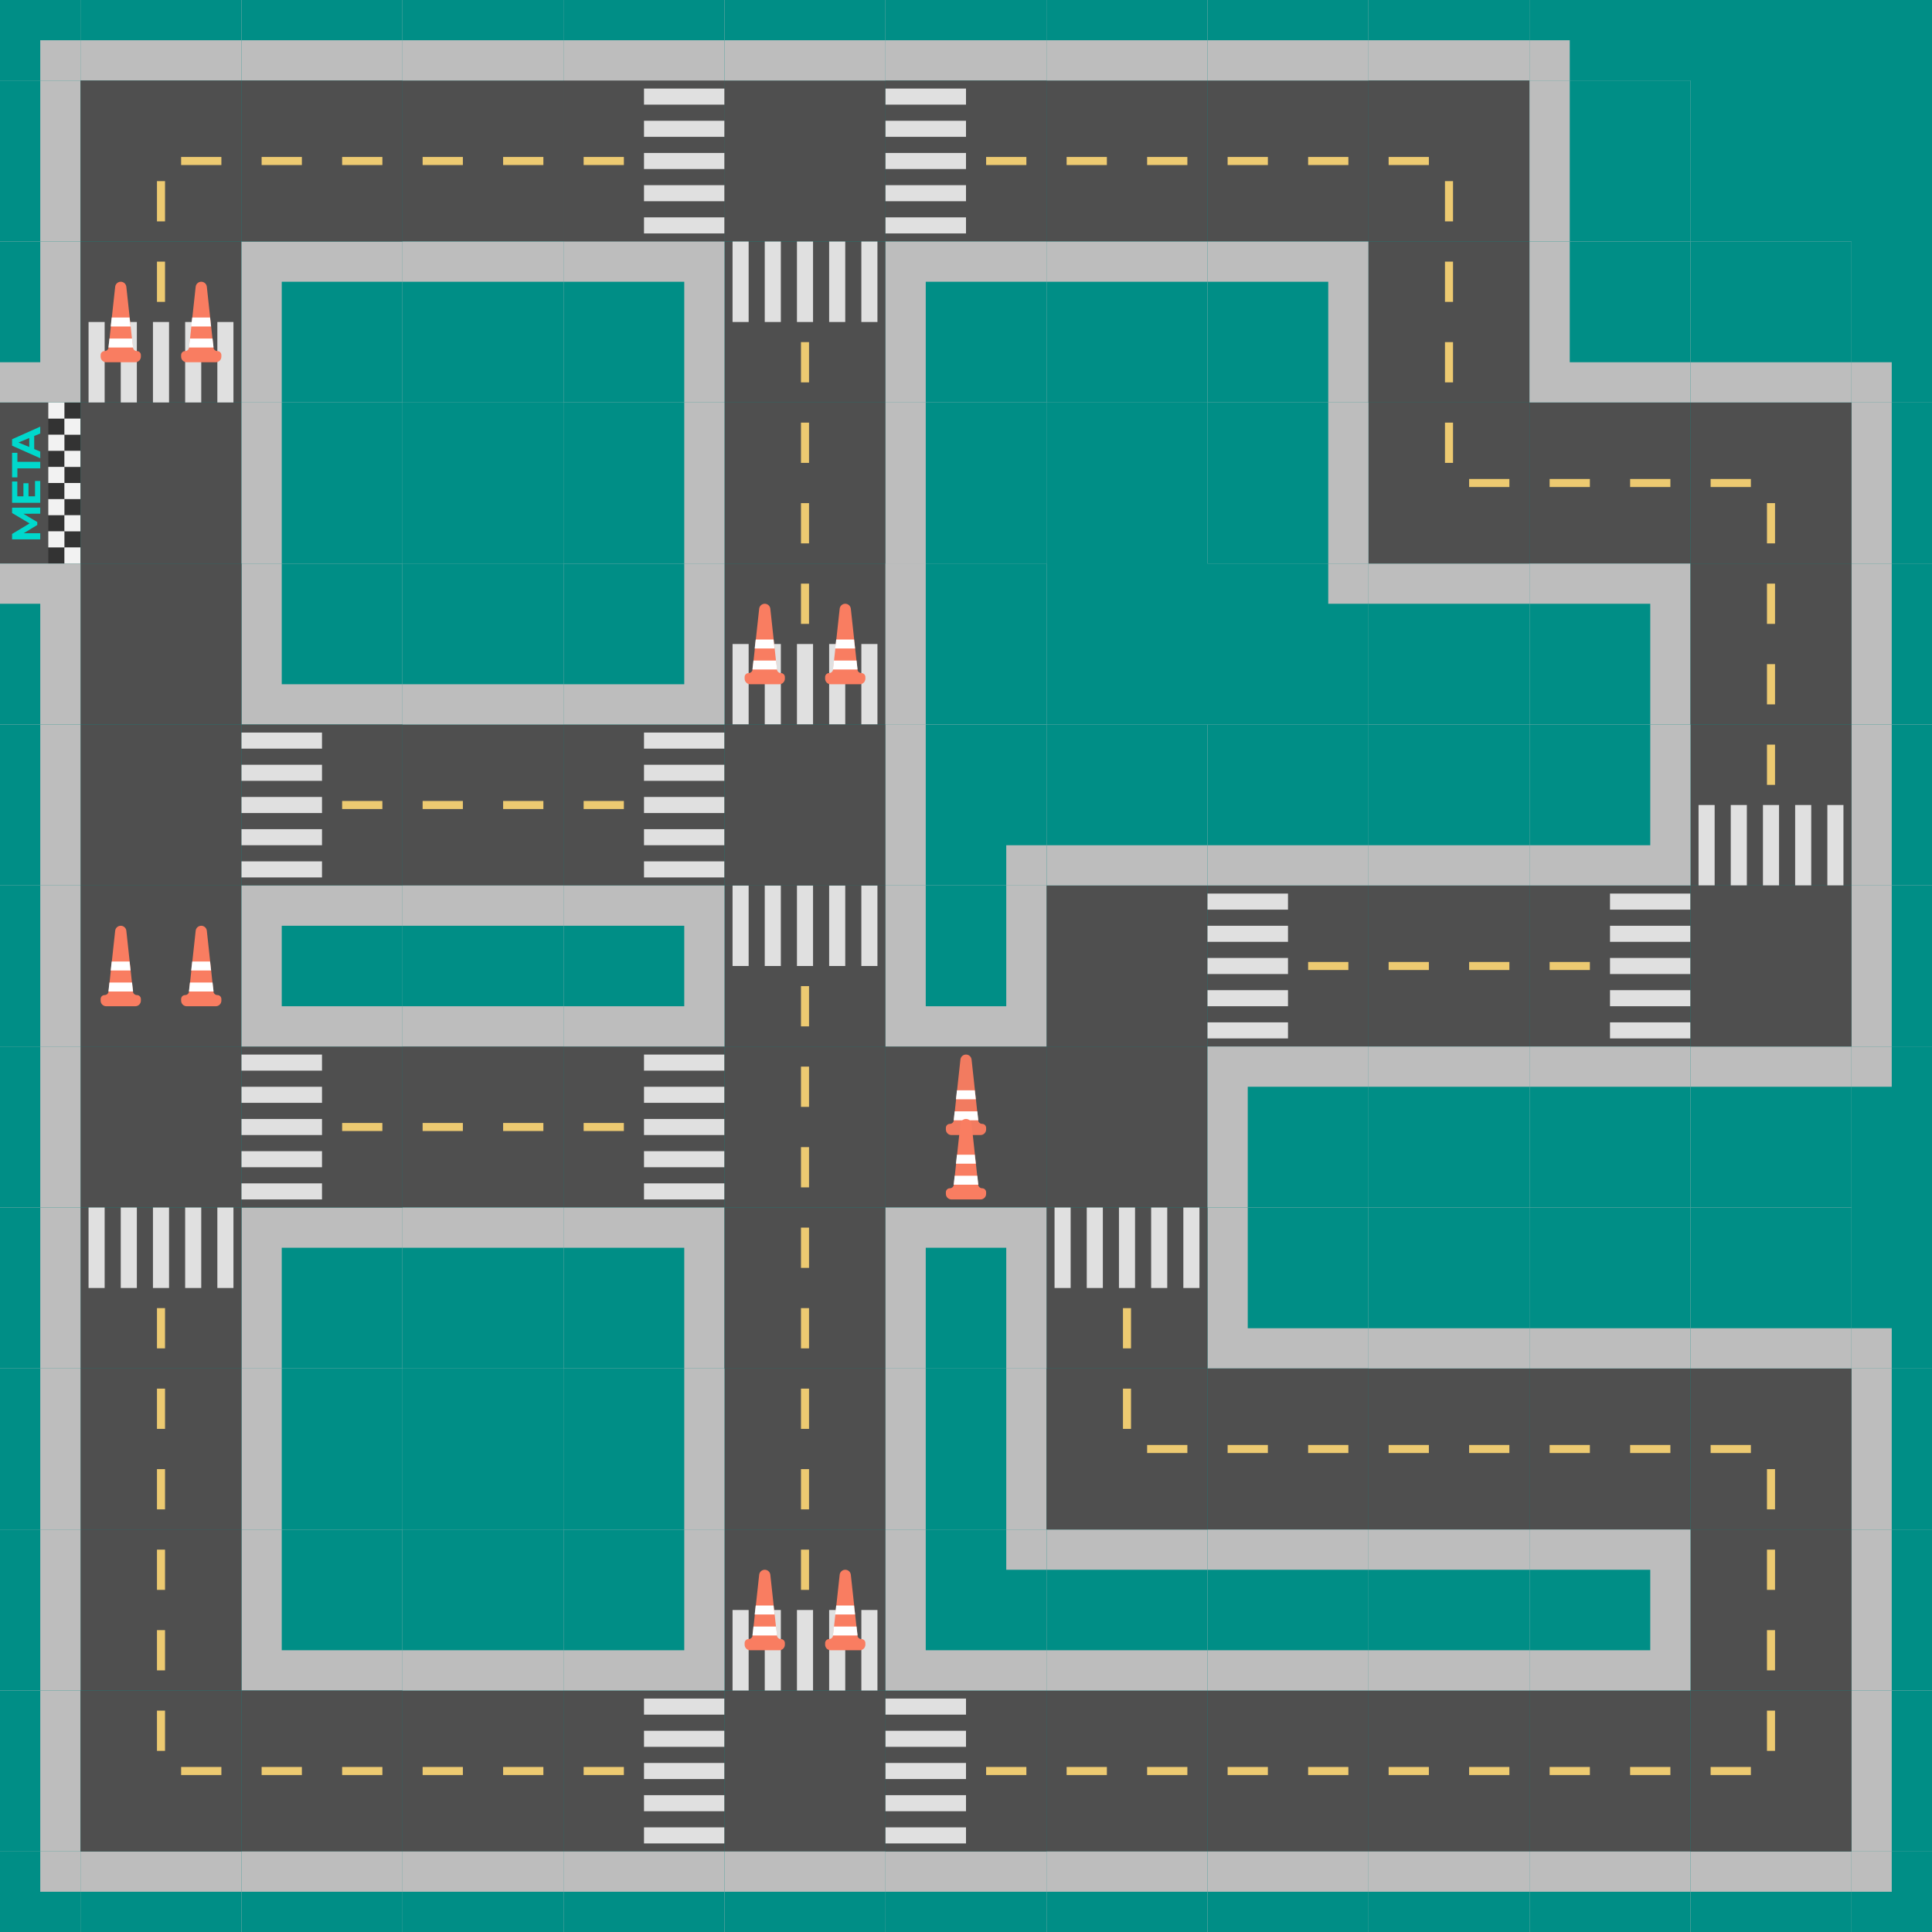 <svg width="480" height="480" viewBox="0 0 480 480" fill="none" xmlns="http://www.w3.org/2000/svg">
<rect x="0" y="0" width="480" height="480" fill="#808080" stroke="none"/>
<g clip-path="url(#clip0_1_173)">
<rect width="480" height="480" fill="#008E86"/>
<g clip-path="url(#clip1_1_173)">
<rect width="40" height="40" transform="translate(-20 500) rotate(-90)" fill="#008E86"/>
<rect x="10" y="470" width="10" height="10" transform="rotate(-90 10 470)" fill="#BDBDBD"/>
</g>
<g clip-path="url(#clip2_1_173)">
<rect width="40" height="40" transform="translate(300 180) rotate(-90)" fill="#008E86"/>
<rect x="330" y="150" width="10" height="10" transform="rotate(-90 330 150)" fill="#BDBDBD"/>
</g>
<g clip-path="url(#clip3_1_173)">
<rect width="40" height="40" transform="translate(420 -20) rotate(90)" fill="#008E86"/>
<rect x="390" y="10" width="10" height="10" transform="rotate(90 390 10)" fill="#BDBDBD"/>
</g>
<g clip-path="url(#clip4_1_173)">
<rect width="40" height="40" transform="translate(500 60) rotate(90)" fill="#008E86"/>
<rect x="470" y="90" width="10" height="10" transform="rotate(90 470 90)" fill="#BDBDBD"/>
</g>
<g clip-path="url(#clip5_1_173)">
<rect width="40" height="40" transform="translate(500 300) rotate(90)" fill="#008E86"/>
<rect x="470" y="330" width="10" height="10" transform="rotate(90 470 330)" fill="#BDBDBD"/>
</g>
<g clip-path="url(#clip6_1_173)">
<rect width="40" height="40" transform="translate(-20 -20)" fill="#008E86"/>
<rect x="10" y="10" width="10" height="10" fill="#BDBDBD"/>
</g>
<g clip-path="url(#clip7_1_173)">
<rect width="40" height="40" transform="translate(500 300) rotate(180)" fill="#008E86"/>
<rect x="470" y="270" width="10" height="10" transform="rotate(180 470 270)" fill="#BDBDBD"/>
</g>
<g clip-path="url(#clip8_1_173)">
<rect width="40" height="40" transform="translate(500 500) rotate(180)" fill="#008E86"/>
<rect x="470" y="470" width="10" height="10" transform="rotate(180 470 470)" fill="#BDBDBD"/>
</g>
<g clip-path="url(#clip9_1_173)">
<rect width="40" height="40" transform="translate(20 140) rotate(-180)" fill="#4F4F4F"/>
<rect x="16" y="140" width="4" height="4" transform="rotate(-180 16 140)" fill="#333333"/>
<rect x="16" y="132" width="4" height="4" transform="rotate(-180 16 132)" fill="#333333"/>
<rect x="20" y="136" width="4" height="4" transform="rotate(-180 20 136)" fill="#333333"/>
<rect x="16" y="124" width="4" height="4" transform="rotate(-180 16 124)" fill="#333333"/>
<rect x="20" y="128" width="4" height="4" transform="rotate(-180 20 128)" fill="#333333"/>
<rect x="16" y="116" width="4" height="4" transform="rotate(-180 16 116)" fill="#333333"/>
<rect x="20" y="120" width="4" height="4" transform="rotate(-180 20 120)" fill="#333333"/>
<rect x="16" y="108" width="4" height="4" transform="rotate(-180 16 108)" fill="#333333"/>
<rect x="20" y="112" width="4" height="4" transform="rotate(-180 20 112)" fill="#333333"/>
<rect x="20" y="104" width="4" height="4" transform="rotate(-180 20 104)" fill="#333333"/>
<rect x="16" y="136" width="4" height="4" transform="rotate(-180 16 136)" fill="#F2F2F2"/>
<rect x="20" y="140" width="4" height="4" transform="rotate(-180 20 140)" fill="#F2F2F2"/>
<rect x="16" y="128" width="4" height="4" transform="rotate(-180 16 128)" fill="#F2F2F2"/>
<rect x="20" y="132" width="4" height="4" transform="rotate(-180 20 132)" fill="#F2F2F2"/>
<rect x="16" y="120" width="4" height="4" transform="rotate(-180 16 120)" fill="#F2F2F2"/>
<rect x="20" y="124" width="4" height="4" transform="rotate(-180 20 124)" fill="#F2F2F2"/>
<rect x="16" y="112" width="4" height="4" transform="rotate(-180 16 112)" fill="#F2F2F2"/>
<rect x="20" y="116" width="4" height="4" transform="rotate(-180 20 116)" fill="#F2F2F2"/>
<rect x="16" y="104" width="4" height="4" transform="rotate(-180 16 104)" fill="#F2F2F2"/>
<rect x="20" y="108" width="4" height="4" transform="rotate(-180 20 108)" fill="#F2F2F2"/>
<path d="M10 127.63L5.8 127.64L9.26 129.7L9.26 130.43L5.89 132.48L10 132.48L10 134L3 134L3 132.66L7.35 130.04L3 127.46L3 126.13L10 126.11L10 127.63Z" fill="#00D8CC"/>
<path d="M8.7 119.5L10 119.5L10 124.92L3 124.92L3 119.63L4.3 119.63L4.3 123.31L5.82 123.31L5.82 120.06L7.08 120.06L7.08 123.31L8.7 123.31L8.7 119.5Z" fill="#00D8CC"/>
<path d="M4.32 116.36L4.32 118.6L3 118.6L3 112.5L4.32 112.5L4.32 114.74L10 114.74L10 116.36L4.32 116.36Z" fill="#00D8CC"/>
<path d="M8.5 108.32L8.5 111.57L10 112.19L10 113.85L3 110.73L3 109.13L10 106L10 107.7L8.5 108.32ZM7.27 108.83L4.59 109.94L7.27 111.05L7.27 108.83Z" fill="#00D8CC"/>
</g>
<g clip-path="url(#clip10_1_173)">
<rect width="40" height="40" transform="translate(20 100) rotate(-180)" fill="#BDBDBD"/>
<rect x="10" y="90" width="30" height="30" transform="rotate(-180 10 90)" fill="#008E86"/>
</g>
<g clip-path="url(#clip11_1_173)">
<rect width="40" height="40" transform="translate(20 60) rotate(-180)" fill="#BDBDBD"/>
<rect x="10" y="60" width="30" height="40" transform="rotate(-180 10 60)" fill="#008E86"/>
</g>
<rect width="40" height="40" transform="translate(60 100) rotate(90)" fill="#4F4F4F"/>
<g clip-path="url(#clip12_1_173)">
<rect width="40" height="40" transform="translate(20 20) rotate(-90)" fill="#BDBDBD"/>
<rect x="20" y="10" width="30" height="40" transform="rotate(-90 20 10)" fill="#008E86"/>
</g>
<g clip-path="url(#clip13_1_173)">
<rect width="40" height="40" transform="translate(60 20) rotate(-90)" fill="#BDBDBD"/>
<rect x="60" y="10" width="30" height="40" transform="rotate(-90 60 10)" fill="#008E86"/>
</g>
<g clip-path="url(#clip14_1_173)">
<rect width="40" height="40" transform="translate(60 100) rotate(180)" fill="#4F4F4F"/>
<rect x="41" y="95" width="2" height="10" transform="rotate(180 41 95)" fill="#EDCA71"/>
<rect x="41" y="75" width="2" height="10" transform="rotate(180 41 75)" fill="#EDCA71"/>
<rect x="34" y="100" width="4" height="20" transform="rotate(180 34 100)" fill="#E0E0E0"/>
<rect x="26" y="100" width="4" height="20" transform="rotate(180 26 100)" fill="#E0E0E0"/>
<rect x="42" y="100" width="4" height="20" transform="rotate(180 42 100)" fill="#E0E0E0"/>
<rect x="50" y="100" width="4" height="20" transform="rotate(180 50 100)" fill="#E0E0E0"/>
<rect x="58" y="100" width="4" height="20" transform="rotate(180 58 100)" fill="#E0E0E0"/>
</g>
<rect width="40" height="40" transform="translate(60 20) rotate(90)" fill="#4F4F4F"/>
<rect x="55" y="39" width="2" height="10" transform="rotate(90 55 39)" fill="#EDCA71"/>
<rect x="39" y="45" width="2" height="10" fill="#EDCA71"/>
<g clip-path="url(#clip15_1_173)">
<rect width="40" height="40" transform="translate(60 180) rotate(-90)" fill="#BDBDBD"/>
<rect x="70" y="170" width="30" height="30" transform="rotate(-90 70 170)" fill="#008E86"/>
</g>
<g clip-path="url(#clip16_1_173)">
<rect width="40" height="40" transform="translate(60 420) rotate(-90)" fill="#BDBDBD"/>
<rect x="70" y="410" width="30" height="30" transform="rotate(-90 70 410)" fill="#008E86"/>
</g>
<g clip-path="url(#clip17_1_173)">
<rect width="40" height="40" transform="translate(300 340) rotate(-90)" fill="#BDBDBD"/>
<rect x="310" y="330" width="30" height="30" transform="rotate(-90 310 330)" fill="#008E86"/>
</g>
<rect width="40" height="40" transform="translate(60 60)" fill="#BDBDBD"/>
<rect x="70" y="70" width="30" height="30" fill="#008E86"/>
<rect width="40" height="40" transform="translate(60 300)" fill="#BDBDBD"/>
<rect x="70" y="310" width="30" height="30" fill="#008E86"/>
<rect width="40" height="40" transform="translate(60 100)" fill="#BDBDBD"/>
<rect x="70" y="100" width="30" height="40" fill="#008E86"/>
<rect width="40" height="40" transform="translate(60 340)" fill="#BDBDBD"/>
<rect x="70" y="340" width="30" height="40" fill="#008E86"/>
<g clip-path="url(#clip18_1_173)">
<rect width="40" height="40" transform="translate(460 340)" fill="#BDBDBD"/>
<rect x="470" y="340" width="30" height="40" fill="#008E86"/>
</g>
<g clip-path="url(#clip19_1_173)">
<rect width="40" height="40" transform="translate(460 380)" fill="#BDBDBD"/>
<rect x="470" y="380" width="30" height="40" fill="#008E86"/>
</g>
<rect width="40" height="40" transform="translate(460 420)" fill="#BDBDBD"/>
<rect x="470" y="420" width="30" height="40" fill="#008E86"/>
<g clip-path="url(#clip20_1_173)">
<rect width="40" height="40" transform="translate(460 100)" fill="#BDBDBD"/>
<rect x="470" y="100" width="30" height="40" fill="#008E86"/>
</g>
<g clip-path="url(#clip21_1_173)">
<rect width="40" height="40" transform="translate(460 140)" fill="#BDBDBD"/>
<rect x="470" y="140" width="30" height="40" fill="#008E86"/>
</g>
<g clip-path="url(#clip22_1_173)">
<rect width="40" height="40" transform="translate(460 180)" fill="#BDBDBD"/>
<rect x="470" y="180" width="30" height="40" fill="#008E86"/>
</g>
<g clip-path="url(#clip23_1_173)">
<rect width="40" height="40" transform="translate(460 220)" fill="#BDBDBD"/>
<rect x="470" y="220" width="30" height="40" fill="#008E86"/>
</g>
<rect width="40" height="40" transform="translate(100 20) rotate(90)" fill="#4F4F4F"/>
<rect x="95" y="39" width="2" height="10" transform="rotate(90 95 39)" fill="#EDCA71"/>
<rect x="75" y="39" width="2" height="10" transform="rotate(90 75 39)" fill="#EDCA71"/>
<path d="M26.389 90H33.611C34.378 90 35 89.378 35 88.611V88.211C35 87.665 34.557 87.222 34.012 87.222C33.507 87.222 33.084 86.842 33.029 86.341L31.385 71.243C31.308 70.536 30.711 70 30 70C29.289 70 28.692 70.536 28.615 71.243L26.971 86.341C26.916 86.842 26.493 87.222 25.988 87.222C25.442 87.222 25 87.665 25 88.211V88.611C25 89.378 25.622 90 26.389 90Z" fill="#F97D61"/>
<path d="M32.188 78.889H27.75L27.5 81.111H32.438L32.188 78.889Z" fill="white"/>
<path d="M32.812 84.111H27.188L26.938 86.333H33.062L32.812 84.111Z" fill="white"/>
<path d="M46.389 90H53.611C54.378 90 55 89.378 55 88.611V88.211C55 87.665 54.557 87.222 54.012 87.222C53.507 87.222 53.084 86.842 53.029 86.341L51.385 71.243C51.308 70.536 50.711 70 50 70C49.289 70 48.692 70.536 48.615 71.243L46.971 86.341C46.916 86.842 46.493 87.222 45.988 87.222C45.443 87.222 45 87.665 45 88.211V88.611C45 89.378 45.622 90 46.389 90Z" fill="#F97D61"/>
<path d="M52.188 78.889H47.75L47.5 81.111H52.438L52.188 78.889Z" fill="white"/>
<path d="M52.812 84.111H47.188L46.938 86.333H53.062L52.812 84.111Z" fill="white"/>
<rect width="40" height="40" transform="translate(140 20) rotate(90)" fill="#4F4F4F"/>
<rect x="135" y="39" width="2" height="10" transform="rotate(90 135 39)" fill="#EDCA71"/>
<rect x="115" y="39" width="2" height="10" transform="rotate(90 115 39)" fill="#EDCA71"/>
<rect width="40" height="40" transform="translate(140 180) rotate(90)" fill="#4F4F4F"/>
<rect x="135" y="199" width="2" height="10" transform="rotate(90 135 199)" fill="#EDCA71"/>
<rect x="115" y="199" width="2" height="10" transform="rotate(90 115 199)" fill="#EDCA71"/>
<rect width="40" height="40" transform="translate(300 20) rotate(90)" fill="#4F4F4F"/>
<rect x="295" y="39" width="2" height="10" transform="rotate(90 295 39)" fill="#EDCA71"/>
<rect x="275" y="39" width="2" height="10" transform="rotate(90 275 39)" fill="#EDCA71"/>
<rect width="40" height="40" transform="translate(420 100) rotate(90)" fill="#4F4F4F"/>
<rect x="415" y="119" width="2" height="10" transform="rotate(90 415 119)" fill="#EDCA71"/>
<rect x="395" y="119" width="2" height="10" transform="rotate(90 395 119)" fill="#EDCA71"/>
<rect width="40" height="40" transform="translate(420 340) rotate(90)" fill="#4F4F4F"/>
<rect x="415" y="359" width="2" height="10" transform="rotate(90 415 359)" fill="#EDCA71"/>
<rect x="395" y="359" width="2" height="10" transform="rotate(90 395 359)" fill="#EDCA71"/>
<rect width="40" height="40" transform="translate(380 340) rotate(90)" fill="#4F4F4F"/>
<rect x="375" y="359" width="2" height="10" transform="rotate(90 375 359)" fill="#EDCA71"/>
<rect x="355" y="359" width="2" height="10" transform="rotate(90 355 359)" fill="#EDCA71"/>
<rect width="40" height="40" transform="translate(340 340) rotate(90)" fill="#4F4F4F"/>
<rect x="335" y="359" width="2" height="10" transform="rotate(90 335 359)" fill="#EDCA71"/>
<rect x="315" y="359" width="2" height="10" transform="rotate(90 315 359)" fill="#EDCA71"/>
<rect width="40" height="40" transform="translate(140 260) rotate(90)" fill="#4F4F4F"/>
<rect x="135" y="279" width="2" height="10" transform="rotate(90 135 279)" fill="#EDCA71"/>
<rect x="115" y="279" width="2" height="10" transform="rotate(90 115 279)" fill="#EDCA71"/>
<rect width="40" height="40" transform="translate(140 420) rotate(90)" fill="#4F4F4F"/>
<rect x="135" y="439" width="2" height="10" transform="rotate(90 135 439)" fill="#EDCA71"/>
<rect x="115" y="439" width="2" height="10" transform="rotate(90 115 439)" fill="#EDCA71"/>
<rect width="40" height="40" transform="translate(100 420) rotate(90)" fill="#4F4F4F"/>
<rect x="95" y="439" width="2" height="10" transform="rotate(90 95 439)" fill="#EDCA71"/>
<rect x="75" y="439" width="2" height="10" transform="rotate(90 75 439)" fill="#EDCA71"/>
<rect width="40" height="40" transform="translate(380 220) rotate(90)" fill="#4F4F4F"/>
<rect x="375" y="239" width="2" height="10" transform="rotate(90 375 239)" fill="#EDCA71"/>
<rect x="355" y="239" width="2" height="10" transform="rotate(90 355 239)" fill="#EDCA71"/>
<rect width="40" height="40" transform="translate(300 420) rotate(90)" fill="#4F4F4F"/>
<rect x="295" y="439" width="2" height="10" transform="rotate(90 295 439)" fill="#EDCA71"/>
<rect x="275" y="439" width="2" height="10" transform="rotate(90 275 439)" fill="#EDCA71"/>
<rect width="40" height="40" transform="translate(340 420) rotate(90)" fill="#4F4F4F"/>
<rect x="335" y="439" width="2" height="10" transform="rotate(90 335 439)" fill="#EDCA71"/>
<rect x="315" y="439" width="2" height="10" transform="rotate(90 315 439)" fill="#EDCA71"/>
<rect width="40" height="40" transform="translate(380 420) rotate(90)" fill="#4F4F4F"/>
<rect x="375" y="439" width="2" height="10" transform="rotate(90 375 439)" fill="#EDCA71"/>
<rect x="355" y="439" width="2" height="10" transform="rotate(90 355 439)" fill="#EDCA71"/>
<rect width="40" height="40" transform="translate(420 420) rotate(90)" fill="#4F4F4F"/>
<rect x="415" y="439" width="2" height="10" transform="rotate(90 415 439)" fill="#EDCA71"/>
<rect x="395" y="439" width="2" height="10" transform="rotate(90 395 439)" fill="#EDCA71"/>
<rect width="40" height="40" transform="translate(340 20) rotate(90)" fill="#4F4F4F"/>
<rect x="335" y="39" width="2" height="10" transform="rotate(90 335 39)" fill="#EDCA71"/>
<rect x="315" y="39" width="2" height="10" transform="rotate(90 315 39)" fill="#EDCA71"/>
<g clip-path="url(#clip24_1_173)">
<rect width="40" height="40" transform="translate(180 20) rotate(90)" fill="#4F4F4F"/>
<rect x="175" y="39" width="2" height="10" transform="rotate(90 175 39)" fill="#EDCA71"/>
<rect x="155" y="39" width="2" height="10" transform="rotate(90 155 39)" fill="#EDCA71"/>
<rect x="180" y="46" width="4" height="20" transform="rotate(90 180 46)" fill="#E0E0E0"/>
<rect x="180" y="54" width="4" height="20" transform="rotate(90 180 54)" fill="#E0E0E0"/>
<rect x="180" y="38" width="4" height="20" transform="rotate(90 180 38)" fill="#E0E0E0"/>
<rect x="180" y="30" width="4" height="20" transform="rotate(90 180 30)" fill="#E0E0E0"/>
<rect x="180" y="22" width="4" height="20" transform="rotate(90 180 22)" fill="#E0E0E0"/>
</g>
<g clip-path="url(#clip25_1_173)">
<rect width="40" height="40" transform="translate(180 20) rotate(90)" fill="#4F4F4F"/>
<rect x="175" y="39" width="2" height="10" transform="rotate(90 175 39)" fill="#EDCA71"/>
<rect x="155" y="39" width="2" height="10" transform="rotate(90 155 39)" fill="#EDCA71"/>
<rect x="180" y="46" width="4" height="20" transform="rotate(90 180 46)" fill="#E0E0E0"/>
<rect x="180" y="54" width="4" height="20" transform="rotate(90 180 54)" fill="#E0E0E0"/>
<rect x="180" y="38" width="4" height="20" transform="rotate(90 180 38)" fill="#E0E0E0"/>
<rect x="180" y="30" width="4" height="20" transform="rotate(90 180 30)" fill="#E0E0E0"/>
<rect x="180" y="22" width="4" height="20" transform="rotate(90 180 22)" fill="#E0E0E0"/>
</g>
<g clip-path="url(#clip26_1_173)">
<rect width="40" height="40" transform="translate(180 180) rotate(90)" fill="#4F4F4F"/>
<rect x="175" y="199" width="2" height="10" transform="rotate(90 175 199)" fill="#EDCA71"/>
<rect x="155" y="199" width="2" height="10" transform="rotate(90 155 199)" fill="#EDCA71"/>
<rect x="180" y="206" width="4" height="20" transform="rotate(90 180 206)" fill="#E0E0E0"/>
<rect x="180" y="214" width="4" height="20" transform="rotate(90 180 214)" fill="#E0E0E0"/>
<rect x="180" y="198" width="4" height="20" transform="rotate(90 180 198)" fill="#E0E0E0"/>
<rect x="180" y="190" width="4" height="20" transform="rotate(90 180 190)" fill="#E0E0E0"/>
<rect x="180" y="182" width="4" height="20" transform="rotate(90 180 182)" fill="#E0E0E0"/>
</g>
<g clip-path="url(#clip27_1_173)">
<rect width="40" height="40" transform="translate(180 260) rotate(90)" fill="#4F4F4F"/>
<rect x="175" y="279" width="2" height="10" transform="rotate(90 175 279)" fill="#EDCA71"/>
<rect x="155" y="279" width="2" height="10" transform="rotate(90 155 279)" fill="#EDCA71"/>
<rect x="180" y="286" width="4" height="20" transform="rotate(90 180 286)" fill="#E0E0E0"/>
<rect x="180" y="294" width="4" height="20" transform="rotate(90 180 294)" fill="#E0E0E0"/>
<rect x="180" y="278" width="4" height="20" transform="rotate(90 180 278)" fill="#E0E0E0"/>
<rect x="180" y="270" width="4" height="20" transform="rotate(90 180 270)" fill="#E0E0E0"/>
<rect x="180" y="262" width="4" height="20" transform="rotate(90 180 262)" fill="#E0E0E0"/>
</g>
<g clip-path="url(#clip28_1_173)">
<rect width="40" height="40" transform="translate(180 420) rotate(90)" fill="#4F4F4F"/>
<rect x="175" y="439" width="2" height="10" transform="rotate(90 175 439)" fill="#EDCA71"/>
<rect x="155" y="439" width="2" height="10" transform="rotate(90 155 439)" fill="#EDCA71"/>
<rect x="180" y="446" width="4" height="20" transform="rotate(90 180 446)" fill="#E0E0E0"/>
<rect x="180" y="454" width="4" height="20" transform="rotate(90 180 454)" fill="#E0E0E0"/>
<rect x="180" y="438" width="4" height="20" transform="rotate(90 180 438)" fill="#E0E0E0"/>
<rect x="180" y="430" width="4" height="20" transform="rotate(90 180 430)" fill="#E0E0E0"/>
<rect x="180" y="422" width="4" height="20" transform="rotate(90 180 422)" fill="#E0E0E0"/>
</g>
<g clip-path="url(#clip29_1_173)">
<rect width="40" height="40" transform="translate(420 220) rotate(90)" fill="#4F4F4F"/>
<rect x="415" y="239" width="2" height="10" transform="rotate(90 415 239)" fill="#EDCA71"/>
<rect x="395" y="239" width="2" height="10" transform="rotate(90 395 239)" fill="#EDCA71"/>
<rect x="420" y="246" width="4" height="20" transform="rotate(90 420 246)" fill="#E0E0E0"/>
<rect x="420" y="254" width="4" height="20" transform="rotate(90 420 254)" fill="#E0E0E0"/>
<rect x="420" y="238" width="4" height="20" transform="rotate(90 420 238)" fill="#E0E0E0"/>
<rect x="420" y="230" width="4" height="20" transform="rotate(90 420 230)" fill="#E0E0E0"/>
<rect x="420" y="222" width="4" height="20" transform="rotate(90 420 222)" fill="#E0E0E0"/>
</g>
<rect width="40" height="40" transform="translate(220 20) rotate(90)" fill="#4F4F4F"/>
<rect width="40" height="40" transform="translate(300 220) rotate(90)" fill="#4F4F4F"/>
<rect width="40" height="40" transform="translate(60 260) rotate(90)" fill="#4F4F4F"/>
<rect width="40" height="40" transform="translate(60 220) rotate(90)" fill="#4F4F4F"/>
<rect width="40" height="40" transform="translate(60 180) rotate(90)" fill="#4F4F4F"/>
<rect width="40" height="40" transform="translate(60 140) rotate(90)" fill="#4F4F4F"/>
<rect width="40" height="40" transform="translate(300 260) rotate(90)" fill="#4F4F4F"/>
<rect width="40" height="40" transform="translate(260 260) rotate(90)" fill="#4F4F4F"/>
<rect width="40" height="40" transform="translate(220 420) rotate(90)" fill="#4F4F4F"/>
<g clip-path="url(#clip30_1_173)">
<rect width="40" height="40" transform="translate(180 60)" fill="#4F4F4F"/>
<rect x="199" y="65" width="2" height="10" fill="#EDCA71"/>
<rect x="199" y="85" width="2" height="10" fill="#EDCA71"/>
<rect x="206" y="60" width="4" height="20" fill="#E0E0E0"/>
<rect x="214" y="60" width="4" height="20" fill="#E0E0E0"/>
<rect x="198" y="60" width="4" height="20" fill="#E0E0E0"/>
<rect x="190" y="60" width="4" height="20" fill="#E0E0E0"/>
<rect x="182" y="60" width="4" height="20" fill="#E0E0E0"/>
</g>
<g clip-path="url(#clip31_1_173)">
<rect width="40" height="40" transform="translate(180 220)" fill="#4F4F4F"/>
<rect x="199" y="225" width="2" height="10" fill="#EDCA71"/>
<rect x="199" y="245" width="2" height="10" fill="#EDCA71"/>
<rect x="206" y="220" width="4" height="20" fill="#E0E0E0"/>
<rect x="214" y="220" width="4" height="20" fill="#E0E0E0"/>
<rect x="198" y="220" width="4" height="20" fill="#E0E0E0"/>
<rect x="190" y="220" width="4" height="20" fill="#E0E0E0"/>
<rect x="182" y="220" width="4" height="20" fill="#E0E0E0"/>
</g>
<g clip-path="url(#clip32_1_173)">
<rect width="40" height="40" transform="translate(20 300)" fill="#4F4F4F"/>
<rect x="39" y="305" width="2" height="10" fill="#EDCA71"/>
<rect x="39" y="325" width="2" height="10" fill="#EDCA71"/>
<rect x="46" y="300" width="4" height="20" fill="#E0E0E0"/>
<rect x="54" y="300" width="4" height="20" fill="#E0E0E0"/>
<rect x="38" y="300" width="4" height="20" fill="#E0E0E0"/>
<rect x="30" y="300" width="4" height="20" fill="#E0E0E0"/>
<rect x="22" y="300" width="4" height="20" fill="#E0E0E0"/>
</g>
<g clip-path="url(#clip33_1_173)">
<rect width="40" height="40" transform="translate(260 300)" fill="#4F4F4F"/>
<rect x="279" y="305" width="2" height="10" fill="#EDCA71"/>
<rect x="279" y="325" width="2" height="10" fill="#EDCA71"/>
<rect x="286" y="300" width="4" height="20" fill="#E0E0E0"/>
<rect x="294" y="300" width="4" height="20" fill="#E0E0E0"/>
<rect x="278" y="300" width="4" height="20" fill="#E0E0E0"/>
<rect x="270" y="300" width="4" height="20" fill="#E0E0E0"/>
<rect x="262" y="300" width="4" height="20" fill="#E0E0E0"/>
</g>
<g clip-path="url(#clip34_1_173)">
<rect width="40" height="40" transform="translate(180 60) rotate(90)" fill="#BDBDBD"/>
<rect x="170" y="70" width="30" height="30" transform="rotate(90 170 70)" fill="#008E86"/>
</g>
<g clip-path="url(#clip35_1_173)">
<rect width="40" height="40" transform="translate(180 300) rotate(90)" fill="#BDBDBD"/>
<rect x="170" y="310" width="30" height="30" transform="rotate(90 170 310)" fill="#008E86"/>
</g>
<g clip-path="url(#clip36_1_173)">
<rect width="40" height="40" transform="translate(420 140) rotate(90)" fill="#BDBDBD"/>
<rect x="410" y="150" width="30" height="30" transform="rotate(90 410 150)" fill="#008E86"/>
</g>
<g clip-path="url(#clip37_1_173)">
<rect width="40" height="40" transform="translate(340 60) rotate(90)" fill="#BDBDBD"/>
<rect x="330" y="70" width="30" height="30" transform="rotate(90 330 70)" fill="#008E86"/>
</g>
<g clip-path="url(#clip38_1_173)">
<rect width="40" height="40" transform="translate(140 60) rotate(90)" fill="#BDBDBD"/>
<rect x="140" y="70" width="30" height="40" transform="rotate(90 140 70)" fill="#008E86"/>
</g>
<g clip-path="url(#clip39_1_173)">
<rect width="40" height="40" transform="translate(140 300) rotate(90)" fill="#BDBDBD"/>
<rect x="140" y="310" width="30" height="40" transform="rotate(90 140 310)" fill="#008E86"/>
</g>
<g clip-path="url(#clip40_1_173)">
<rect width="40" height="40" transform="translate(380 140) rotate(90)" fill="#BDBDBD"/>
<rect x="380" y="150" width="30" height="40" transform="rotate(90 380 150)" fill="#008E86"/>
</g>
<g clip-path="url(#clip41_1_173)">
<rect width="40" height="40" transform="translate(460 260) rotate(90)" fill="#BDBDBD"/>
<rect x="460" y="270" width="30" height="40" transform="rotate(90 460 270)" fill="#008E86"/>
</g>
<g clip-path="url(#clip42_1_173)">
<rect width="40" height="40" transform="translate(420 260) rotate(90)" fill="#BDBDBD"/>
<rect x="420" y="270" width="30" height="40" transform="rotate(90 420 270)" fill="#008E86"/>
</g>
<g clip-path="url(#clip43_1_173)">
<rect width="40" height="40" transform="translate(380 260) rotate(90)" fill="#BDBDBD"/>
<rect x="380" y="270" width="30" height="40" transform="rotate(90 380 270)" fill="#008E86"/>
</g>
<g clip-path="url(#clip44_1_173)">
<rect width="40" height="40" transform="translate(300 60) rotate(90)" fill="#BDBDBD"/>
<rect x="300" y="70" width="30" height="40" transform="rotate(90 300 70)" fill="#008E86"/>
</g>
<g clip-path="url(#clip45_1_173)">
<rect width="40" height="40" transform="translate(460 460) rotate(90)" fill="#BDBDBD"/>
<rect x="460" y="470" width="30" height="40" transform="rotate(90 460 470)" fill="#008E86"/>
</g>
<g clip-path="url(#clip46_1_173)">
<rect width="40" height="40" transform="translate(420 460) rotate(90)" fill="#BDBDBD"/>
<rect x="420" y="470" width="30" height="40" transform="rotate(90 420 470)" fill="#008E86"/>
</g>
<g clip-path="url(#clip47_1_173)">
<rect width="40" height="40" transform="translate(380 460) rotate(90)" fill="#BDBDBD"/>
<rect x="380" y="470" width="30" height="40" transform="rotate(90 380 470)" fill="#008E86"/>
</g>
<g clip-path="url(#clip48_1_173)">
<rect width="40" height="40" transform="translate(340 460) rotate(90)" fill="#BDBDBD"/>
<rect x="340" y="470" width="30" height="40" transform="rotate(90 340 470)" fill="#008E86"/>
</g>
<g clip-path="url(#clip49_1_173)">
<rect width="40" height="40" transform="translate(300 460) rotate(90)" fill="#BDBDBD"/>
<rect x="300" y="470" width="30" height="40" transform="rotate(90 300 470)" fill="#008E86"/>
</g>
<g clip-path="url(#clip50_1_173)">
<rect width="40" height="40" transform="translate(260 460) rotate(90)" fill="#BDBDBD"/>
<rect x="260" y="470" width="30" height="40" transform="rotate(90 260 470)" fill="#008E86"/>
</g>
<g clip-path="url(#clip51_1_173)">
<rect width="40" height="40" transform="translate(220 460) rotate(90)" fill="#BDBDBD"/>
<rect x="220" y="470" width="30" height="40" transform="rotate(90 220 470)" fill="#008E86"/>
</g>
<g clip-path="url(#clip52_1_173)">
<rect width="40" height="40" transform="translate(180 460) rotate(90)" fill="#BDBDBD"/>
<rect x="180" y="470" width="30" height="40" transform="rotate(90 180 470)" fill="#008E86"/>
</g>
<g clip-path="url(#clip53_1_173)">
<rect width="40" height="40" transform="translate(140 460) rotate(90)" fill="#BDBDBD"/>
<rect x="140" y="470" width="30" height="40" transform="rotate(90 140 470)" fill="#008E86"/>
</g>
<g clip-path="url(#clip54_1_173)">
<rect width="40" height="40" transform="translate(100 460) rotate(90)" fill="#BDBDBD"/>
<rect x="100" y="470" width="30" height="40" transform="rotate(90 100 470)" fill="#008E86"/>
</g>
<g clip-path="url(#clip55_1_173)">
<rect width="40" height="40" transform="translate(60 460) rotate(90)" fill="#BDBDBD"/>
<rect x="60" y="470" width="30" height="40" transform="rotate(90 60 470)" fill="#008E86"/>
</g>
<g clip-path="url(#clip56_1_173)">
<rect width="40" height="40" transform="translate(100 20) rotate(-90)" fill="#BDBDBD"/>
<rect x="100" y="10" width="30" height="40" transform="rotate(-90 100 10)" fill="#008E86"/>
</g>
<g clip-path="url(#clip57_1_173)">
<rect width="40" height="40" transform="translate(140 20) rotate(-90)" fill="#BDBDBD"/>
<rect x="140" y="10" width="30" height="40" transform="rotate(-90 140 10)" fill="#008E86"/>
</g>
<g clip-path="url(#clip58_1_173)">
<rect width="40" height="40" transform="translate(180 20) rotate(-90)" fill="#BDBDBD"/>
<rect x="180" y="10" width="30" height="40" transform="rotate(-90 180 10)" fill="#008E86"/>
</g>
<g clip-path="url(#clip59_1_173)">
<rect width="40" height="40" transform="translate(220 20) rotate(-90)" fill="#BDBDBD"/>
<rect x="220" y="10" width="30" height="40" transform="rotate(-90 220 10)" fill="#008E86"/>
</g>
<g clip-path="url(#clip60_1_173)">
<rect width="40" height="40" transform="translate(260 20) rotate(-90)" fill="#BDBDBD"/>
<rect x="260" y="10" width="30" height="40" transform="rotate(-90 260 10)" fill="#008E86"/>
</g>
<g clip-path="url(#clip61_1_173)">
<rect width="40" height="40" transform="translate(300 20) rotate(-90)" fill="#BDBDBD"/>
<rect x="300" y="10" width="30" height="40" transform="rotate(-90 300 10)" fill="#008E86"/>
</g>
<g clip-path="url(#clip62_1_173)">
<rect width="40" height="40" transform="translate(340 20) rotate(-90)" fill="#BDBDBD"/>
<rect x="340" y="10" width="30" height="40" transform="rotate(-90 340 10)" fill="#008E86"/>
</g>
<g clip-path="url(#clip63_1_173)">
<rect width="40" height="40" transform="translate(20 140) rotate(90)" fill="#BDBDBD"/>
<rect x="10" y="150" width="30" height="30" transform="rotate(90 10 150)" fill="#008E86"/>
</g>
<g clip-path="url(#clip64_1_173)">
<rect width="40" height="40" transform="translate(220 60) rotate(-90)" fill="#4F4F4F"/>
<rect x="225" y="41" width="2" height="10" transform="rotate(-90 225 41)" fill="#EDCA71"/>
<rect x="245" y="41" width="2" height="10" transform="rotate(-90 245 41)" fill="#EDCA71"/>
<rect x="220" y="34" width="4" height="20" transform="rotate(-90 220 34)" fill="#E0E0E0"/>
<rect x="220" y="26" width="4" height="20" transform="rotate(-90 220 26)" fill="#E0E0E0"/>
<rect x="220" y="42" width="4" height="20" transform="rotate(-90 220 42)" fill="#E0E0E0"/>
<rect x="220" y="50" width="4" height="20" transform="rotate(-90 220 50)" fill="#E0E0E0"/>
<rect x="220" y="58" width="4" height="20" transform="rotate(-90 220 58)" fill="#E0E0E0"/>
</g>
<g clip-path="url(#clip65_1_173)">
<rect width="40" height="40" transform="translate(300 260) rotate(-90)" fill="#4F4F4F"/>
<rect x="305" y="241" width="2" height="10" transform="rotate(-90 305 241)" fill="#EDCA71"/>
<rect x="325" y="241" width="2" height="10" transform="rotate(-90 325 241)" fill="#EDCA71"/>
<rect x="300" y="234" width="4" height="20" transform="rotate(-90 300 234)" fill="#E0E0E0"/>
<rect x="300" y="226" width="4" height="20" transform="rotate(-90 300 226)" fill="#E0E0E0"/>
<rect x="300" y="242" width="4" height="20" transform="rotate(-90 300 242)" fill="#E0E0E0"/>
<rect x="300" y="250" width="4" height="20" transform="rotate(-90 300 250)" fill="#E0E0E0"/>
<rect x="300" y="258" width="4" height="20" transform="rotate(-90 300 258)" fill="#E0E0E0"/>
</g>
<g clip-path="url(#clip66_1_173)">
<rect width="40" height="40" transform="translate(60 300) rotate(-90)" fill="#4F4F4F"/>
<rect x="65" y="281" width="2" height="10" transform="rotate(-90 65 281)" fill="#EDCA71"/>
<rect x="85" y="281" width="2" height="10" transform="rotate(-90 85 281)" fill="#EDCA71"/>
<rect x="60" y="274" width="4" height="20" transform="rotate(-90 60 274)" fill="#E0E0E0"/>
<rect x="60" y="266" width="4" height="20" transform="rotate(-90 60 266)" fill="#E0E0E0"/>
<rect x="60" y="282" width="4" height="20" transform="rotate(-90 60 282)" fill="#E0E0E0"/>
<rect x="60" y="290" width="4" height="20" transform="rotate(-90 60 290)" fill="#E0E0E0"/>
<rect x="60" y="298" width="4" height="20" transform="rotate(-90 60 298)" fill="#E0E0E0"/>
</g>
<g clip-path="url(#clip67_1_173)">
<rect width="40" height="40" transform="translate(220 460) rotate(-90)" fill="#4F4F4F"/>
<rect x="225" y="441" width="2" height="10" transform="rotate(-90 225 441)" fill="#EDCA71"/>
<rect x="245" y="441" width="2" height="10" transform="rotate(-90 245 441)" fill="#EDCA71"/>
<rect x="220" y="434" width="4" height="20" transform="rotate(-90 220 434)" fill="#E0E0E0"/>
<rect x="220" y="426" width="4" height="20" transform="rotate(-90 220 426)" fill="#E0E0E0"/>
<rect x="220" y="442" width="4" height="20" transform="rotate(-90 220 442)" fill="#E0E0E0"/>
<rect x="220" y="450" width="4" height="20" transform="rotate(-90 220 450)" fill="#E0E0E0"/>
<rect x="220" y="458" width="4" height="20" transform="rotate(-90 220 458)" fill="#E0E0E0"/>
</g>
<rect width="40" height="40" transform="translate(380 60) rotate(-180)" fill="#4F4F4F"/>
<rect x="361" y="55" width="2" height="10" transform="rotate(-180 361 55)" fill="#EDCA71"/>
<rect x="355" y="39" width="2" height="10" transform="rotate(90 355 39)" fill="#EDCA71"/>
<rect width="40" height="40" transform="translate(460 140) rotate(-180)" fill="#4F4F4F"/>
<rect x="441" y="135" width="2" height="10" transform="rotate(-180 441 135)" fill="#EDCA71"/>
<rect x="435" y="119" width="2" height="10" transform="rotate(90 435 119)" fill="#EDCA71"/>
<rect width="40" height="40" transform="translate(460 380) rotate(-180)" fill="#4F4F4F"/>
<rect x="441" y="375" width="2" height="10" transform="rotate(-180 441 375)" fill="#EDCA71"/>
<rect x="435" y="359" width="2" height="10" transform="rotate(90 435 359)" fill="#EDCA71"/>
<rect width="40" height="40" transform="translate(340 100)" fill="#4F4F4F"/>
<rect x="359" y="105" width="2" height="10" fill="#EDCA71"/>
<rect x="365" y="121" width="2" height="10" transform="rotate(-90 365 121)" fill="#EDCA71"/>
<rect width="40" height="40" transform="translate(340 60)" fill="#4F4F4F"/>
<rect x="359" y="65" width="2" height="10" fill="#EDCA71"/>
<rect x="359" y="85" width="2" height="10" fill="#EDCA71"/>
<rect width="40" height="40" transform="translate(20 380)" fill="#4F4F4F"/>
<rect x="39" y="385" width="2" height="10" fill="#EDCA71"/>
<rect x="39" y="405" width="2" height="10" fill="#EDCA71"/>
<rect width="40" height="40" transform="translate(20 340)" fill="#4F4F4F"/>
<rect x="39" y="345" width="2" height="10" fill="#EDCA71"/>
<rect x="39" y="365" width="2" height="10" fill="#EDCA71"/>
<rect width="40" height="40" transform="translate(420 140)" fill="#4F4F4F"/>
<rect x="439" y="145" width="2" height="10" fill="#EDCA71"/>
<rect x="439" y="165" width="2" height="10" fill="#EDCA71"/>
<rect width="40" height="40" transform="translate(180 260)" fill="#4F4F4F"/>
<rect x="199" y="265" width="2" height="10" fill="#EDCA71"/>
<rect x="199" y="285" width="2" height="10" fill="#EDCA71"/>
<rect width="40" height="40" transform="translate(180 300)" fill="#4F4F4F"/>
<rect x="199" y="305" width="2" height="10" fill="#EDCA71"/>
<rect x="199" y="325" width="2" height="10" fill="#EDCA71"/>
<rect width="40" height="40" transform="translate(180 340)" fill="#4F4F4F"/>
<rect x="199" y="345" width="2" height="10" fill="#EDCA71"/>
<rect x="199" y="365" width="2" height="10" fill="#EDCA71"/>
<rect width="40" height="40" transform="translate(420 380)" fill="#4F4F4F"/>
<rect x="439" y="385" width="2" height="10" fill="#EDCA71"/>
<rect x="439" y="405" width="2" height="10" fill="#EDCA71"/>
<rect width="40" height="40" transform="translate(180 100)" fill="#4F4F4F"/>
<rect x="199" y="105" width="2" height="10" fill="#EDCA71"/>
<rect x="199" y="125" width="2" height="10" fill="#EDCA71"/>
<g clip-path="url(#clip68_1_173)">
<rect width="40" height="40" transform="translate(380 100) rotate(-90)" fill="#BDBDBD"/>
<rect x="390" y="90" width="30" height="30" transform="rotate(-90 390 90)" fill="#008E86"/>
</g>
<rect width="40" height="40" transform="translate(380 20)" fill="#BDBDBD"/>
<rect x="390" y="20" width="30" height="40" fill="#008E86"/>
<g clip-path="url(#clip69_1_173)">
<rect width="40" height="40" transform="translate(420 100) rotate(-90)" fill="#BDBDBD"/>
<rect x="420" y="90" width="30" height="40" transform="rotate(-90 420 90)" fill="#008E86"/>
</g>
<rect width="40" height="40" transform="translate(220 60)" fill="#BDBDBD"/>
<rect x="230" y="70" width="30" height="30" fill="#008E86"/>
<rect width="40" height="40" transform="translate(300 260)" fill="#BDBDBD"/>
<rect x="310" y="270" width="30" height="30" fill="#008E86"/>
<g clip-path="url(#clip70_1_173)">
<rect width="40" height="40" transform="translate(340 140) rotate(-180)" fill="#BDBDBD"/>
<rect x="330" y="140" width="30" height="40" transform="rotate(-180 330 140)" fill="#008E86"/>
</g>
<g clip-path="url(#clip71_1_173)">
<rect width="40" height="40" transform="translate(220 180) rotate(180)" fill="#4F4F4F"/>
<rect x="201" y="175" width="2" height="10" transform="rotate(180 201 175)" fill="#EDCA71"/>
<rect x="201" y="155" width="2" height="10" transform="rotate(180 201 155)" fill="#EDCA71"/>
<rect x="194" y="180" width="4" height="20" transform="rotate(180 194 180)" fill="#E0E0E0"/>
<rect x="186" y="180" width="4" height="20" transform="rotate(180 186 180)" fill="#E0E0E0"/>
<rect x="202" y="180" width="4" height="20" transform="rotate(180 202 180)" fill="#E0E0E0"/>
<rect x="210" y="180" width="4" height="20" transform="rotate(180 210 180)" fill="#E0E0E0"/>
<rect x="218" y="180" width="4" height="20" transform="rotate(180 218 180)" fill="#E0E0E0"/>
</g>
<g clip-path="url(#clip72_1_173)">
<rect width="40" height="40" transform="translate(220 420) rotate(180)" fill="#4F4F4F"/>
<rect x="201" y="415" width="2" height="10" transform="rotate(180 201 415)" fill="#EDCA71"/>
<rect x="201" y="395" width="2" height="10" transform="rotate(180 201 395)" fill="#EDCA71"/>
<rect x="194" y="420" width="4" height="20" transform="rotate(180 194 420)" fill="#E0E0E0"/>
<rect x="186" y="420" width="4" height="20" transform="rotate(180 186 420)" fill="#E0E0E0"/>
<rect x="202" y="420" width="4" height="20" transform="rotate(180 202 420)" fill="#E0E0E0"/>
<rect x="210" y="420" width="4" height="20" transform="rotate(180 210 420)" fill="#E0E0E0"/>
<rect x="218" y="420" width="4" height="20" transform="rotate(180 218 420)" fill="#E0E0E0"/>
</g>
<g clip-path="url(#clip73_1_173)">
<rect width="40" height="40" transform="translate(460 220) rotate(180)" fill="#4F4F4F"/>
<rect x="441" y="215" width="2" height="10" transform="rotate(180 441 215)" fill="#EDCA71"/>
<rect x="441" y="195" width="2" height="10" transform="rotate(180 441 195)" fill="#EDCA71"/>
<rect x="434" y="220" width="4" height="20" transform="rotate(180 434 220)" fill="#E0E0E0"/>
<rect x="426" y="220" width="4" height="20" transform="rotate(180 426 220)" fill="#E0E0E0"/>
<rect x="442" y="220" width="4" height="20" transform="rotate(180 442 220)" fill="#E0E0E0"/>
<rect x="450" y="220" width="4" height="20" transform="rotate(180 450 220)" fill="#E0E0E0"/>
<rect x="458" y="220" width="4" height="20" transform="rotate(180 458 220)" fill="#E0E0E0"/>
</g>
<rect width="40" height="40" transform="translate(220 180) rotate(90)" fill="#4F4F4F"/>
<rect width="40" height="40" transform="translate(460 220) rotate(90)" fill="#4F4F4F"/>
<rect width="40" height="40" transform="translate(180 180) rotate(-180)" fill="#BDBDBD"/>
<rect x="170" y="170" width="30" height="30" transform="rotate(-180 170 170)" fill="#008E86"/>
<rect width="40" height="40" transform="translate(180 420) rotate(-180)" fill="#BDBDBD"/>
<rect x="170" y="410" width="30" height="30" transform="rotate(-180 170 410)" fill="#008E86"/>
<g clip-path="url(#clip74_1_173)">
<rect width="40" height="40" transform="translate(420 220) rotate(-180)" fill="#BDBDBD"/>
<rect x="410" y="210" width="30" height="30" transform="rotate(-180 410 210)" fill="#008E86"/>
</g>
<g clip-path="url(#clip75_1_173)">
<rect width="40" height="40" transform="translate(100 180) rotate(-90)" fill="#BDBDBD"/>
<rect x="100" y="170" width="30" height="40" transform="rotate(-90 100 170)" fill="#008E86"/>
</g>
<g clip-path="url(#clip76_1_173)">
<rect width="40" height="40" transform="translate(100 420) rotate(-90)" fill="#BDBDBD"/>
<rect x="100" y="410" width="30" height="40" transform="rotate(-90 100 410)" fill="#008E86"/>
</g>
<g clip-path="url(#clip77_1_173)">
<rect width="40" height="40" transform="translate(340 220) rotate(-90)" fill="#BDBDBD"/>
<rect x="340" y="210" width="30" height="40" transform="rotate(-90 340 210)" fill="#008E86"/>
</g>
<g clip-path="url(#clip78_1_173)">
<rect width="40" height="40" transform="translate(340 340) rotate(-90)" fill="#BDBDBD"/>
<rect x="340" y="330" width="30" height="40" transform="rotate(-90 340 330)" fill="#008E86"/>
</g>
<g clip-path="url(#clip79_1_173)">
<rect width="40" height="40" transform="translate(380 340) rotate(-90)" fill="#BDBDBD"/>
<rect x="380" y="330" width="30" height="40" transform="rotate(-90 380 330)" fill="#008E86"/>
</g>
<g clip-path="url(#clip80_1_173)">
<rect width="40" height="40" transform="translate(420 340) rotate(-90)" fill="#BDBDBD"/>
<rect x="420" y="330" width="30" height="40" transform="rotate(-90 420 330)" fill="#008E86"/>
</g>
<g clip-path="url(#clip81_1_173)">
<rect width="40" height="40" transform="translate(300 220) rotate(-90)" fill="#BDBDBD"/>
<rect x="300" y="210" width="30" height="40" transform="rotate(-90 300 210)" fill="#008E86"/>
</g>
<g clip-path="url(#clip82_1_173)">
<rect width="40" height="40" transform="translate(260 220) rotate(-90)" fill="#BDBDBD"/>
<rect x="260" y="210" width="30" height="40" transform="rotate(-90 260 210)" fill="#008E86"/>
</g>
<g clip-path="url(#clip83_1_173)">
<rect width="40" height="40" transform="translate(180 140) rotate(-180)" fill="#BDBDBD"/>
<rect x="170" y="140" width="30" height="40" transform="rotate(-180 170 140)" fill="#008E86"/>
</g>
<g clip-path="url(#clip84_1_173)">
<rect width="40" height="40" transform="translate(180 380) rotate(-180)" fill="#BDBDBD"/>
<rect x="170" y="380" width="30" height="40" transform="rotate(-180 170 380)" fill="#008E86"/>
</g>
<rect width="40" height="40" transform="translate(220 100)" fill="#BDBDBD"/>
<rect x="230" y="100" width="30" height="40" fill="#008E86"/>
<rect width="40" height="40" transform="translate(220 140)" fill="#BDBDBD"/>
<rect x="230" y="140" width="30" height="40" fill="#008E86"/>
<rect width="40" height="40" transform="translate(220 140)" fill="#BDBDBD"/>
<rect x="230" y="140" width="30" height="40" fill="#008E86"/>
<g clip-path="url(#clip85_1_173)">
<rect width="40" height="40" transform="translate(60 220) rotate(-90)" fill="#4F4F4F"/>
<rect x="65" y="201" width="2" height="10" transform="rotate(-90 65 201)" fill="#EDCA71"/>
<rect x="85" y="201" width="2" height="10" transform="rotate(-90 85 201)" fill="#EDCA71"/>
<rect x="60" y="194" width="4" height="20" transform="rotate(-90 60 194)" fill="#E0E0E0"/>
<rect x="60" y="186" width="4" height="20" transform="rotate(-90 60 186)" fill="#E0E0E0"/>
<rect x="60" y="202" width="4" height="20" transform="rotate(-90 60 202)" fill="#E0E0E0"/>
<rect x="60" y="210" width="4" height="20" transform="rotate(-90 60 210)" fill="#E0E0E0"/>
<rect x="60" y="218" width="4" height="20" transform="rotate(-90 60 218)" fill="#E0E0E0"/>
</g>
<g clip-path="url(#clip86_1_173)">
<rect width="40" height="40" transform="translate(20 220) rotate(-180)" fill="#BDBDBD"/>
<rect x="10" y="220" width="30" height="40" transform="rotate(-180 10 220)" fill="#008E86"/>
</g>
<g clip-path="url(#clip87_1_173)">
<rect width="40" height="40" transform="translate(20 260) rotate(-180)" fill="#BDBDBD"/>
<rect x="10" y="260" width="30" height="40" transform="rotate(-180 10 260)" fill="#008E86"/>
</g>
<g clip-path="url(#clip88_1_173)">
<rect width="40" height="40" transform="translate(20 300) rotate(-180)" fill="#BDBDBD"/>
<rect x="10" y="300" width="30" height="40" transform="rotate(-180 10 300)" fill="#008E86"/>
</g>
<g clip-path="url(#clip89_1_173)">
<rect width="40" height="40" transform="translate(20 340) rotate(-180)" fill="#BDBDBD"/>
<rect x="10" y="340" width="30" height="40" transform="rotate(-180 10 340)" fill="#008E86"/>
</g>
<g clip-path="url(#clip90_1_173)">
<rect width="40" height="40" transform="translate(20 380) rotate(-180)" fill="#BDBDBD"/>
<rect x="10" y="380" width="30" height="40" transform="rotate(-180 10 380)" fill="#008E86"/>
</g>
<g clip-path="url(#clip91_1_173)">
<rect width="40" height="40" transform="translate(20 420) rotate(-180)" fill="#BDBDBD"/>
<rect x="10" y="420" width="30" height="40" transform="rotate(-180 10 420)" fill="#008E86"/>
</g>
<g clip-path="url(#clip92_1_173)">
<rect width="40" height="40" transform="translate(20 460) rotate(-180)" fill="#BDBDBD"/>
<rect x="10" y="460" width="30" height="40" transform="rotate(-180 10 460)" fill="#008E86"/>
</g>
<rect width="40" height="40" transform="translate(220 340)" fill="#BDBDBD"/>
<rect x="230" y="340" width="20" height="40" fill="#008E86"/>
<g clip-path="url(#clip93_1_173)">
<rect width="40" height="40" transform="translate(220 180)" fill="#BDBDBD"/>
<rect x="230" y="180" width="30" height="40" fill="#008E86"/>
<rect x="250" y="210" width="10" height="10" fill="#BDBDBD"/>
</g>
<rect width="40" height="40" transform="translate(420 460) rotate(-90)" fill="#4F4F4F"/>
<rect x="425" y="441" width="2" height="10" transform="rotate(-90 425 441)" fill="#EDCA71"/>
<rect x="441" y="435" width="2" height="10" transform="rotate(180 441 435)" fill="#EDCA71"/>
<rect width="40" height="40" transform="translate(420 380) rotate(90)" fill="#BDBDBD"/>
<rect x="410" y="390" width="20" height="30" transform="rotate(90 410 390)" fill="#008E86"/>
<rect width="40" height="40" transform="translate(180 220) rotate(90)" fill="#BDBDBD"/>
<rect x="170" y="230" width="20" height="30" transform="rotate(90 170 230)" fill="#008E86"/>
<g clip-path="url(#clip94_1_173)">
<rect width="40" height="40" transform="translate(380 380) rotate(90)" fill="#BDBDBD"/>
<rect x="380" y="390" width="20" height="40" transform="rotate(90 380 390)" fill="#008E86"/>
</g>
<g clip-path="url(#clip95_1_173)">
<rect width="40" height="40" transform="translate(140 220) rotate(90)" fill="#BDBDBD"/>
<rect x="140" y="230" width="20" height="40" transform="rotate(90 140 230)" fill="#008E86"/>
</g>
<g clip-path="url(#clip96_1_173)">
<rect width="40" height="40" transform="translate(340 380) rotate(90)" fill="#BDBDBD"/>
<rect x="340" y="390" width="20" height="40" transform="rotate(90 340 390)" fill="#008E86"/>
</g>
<g clip-path="url(#clip97_1_173)">
<rect width="40" height="40" transform="translate(300 380) rotate(90)" fill="#BDBDBD"/>
<rect x="300" y="390" width="20" height="40" transform="rotate(90 300 390)" fill="#008E86"/>
</g>
<g clip-path="url(#clip98_1_173)">
<rect width="40" height="40" transform="translate(220 420) rotate(-90)" fill="#BDBDBD"/>
<rect x="230" y="410" width="30" height="30" transform="rotate(-90 230 410)" fill="#008E86"/>
<rect x="250" y="380" width="10" height="10" fill="#BDBDBD"/>
</g>
<rect width="40" height="40" transform="translate(260 340)" fill="#4F4F4F"/>
<rect x="279" y="345" width="2" height="10" fill="#EDCA71"/>
<rect x="285" y="361" width="2" height="10" transform="rotate(-90 285 361)" fill="#EDCA71"/>
<rect width="40" height="40" transform="translate(20 420)" fill="#4F4F4F"/>
<rect x="39" y="425" width="2" height="10" fill="#EDCA71"/>
<rect x="45" y="441" width="2" height="10" transform="rotate(-90 45 441)" fill="#EDCA71"/>
<rect width="40" height="40" transform="translate(220 300)" fill="#BDBDBD"/>
<rect x="230" y="310" width="20" height="30" fill="#008E86"/>
<rect width="40" height="40" transform="translate(260 260) rotate(180)" fill="#BDBDBD"/>
<rect x="250" y="250" width="20" height="30" transform="rotate(180 250 250)" fill="#008E86"/>
<g clip-path="url(#clip99_1_173)">
<rect width="40" height="40" transform="translate(60 260) rotate(-90)" fill="#BDBDBD"/>
<rect x="70" y="250" width="20" height="30" transform="rotate(-90 70 250)" fill="#008E86"/>
</g>
<path d="M186.389 170H193.611C194.378 170 195 169.378 195 168.611V168.211C195 167.665 194.557 167.222 194.012 167.222C193.507 167.222 193.084 166.842 193.029 166.341L191.385 151.243C191.308 150.536 190.711 150 190 150C189.289 150 188.692 150.536 188.615 151.243L186.971 166.341C186.916 166.842 186.493 167.222 185.988 167.222C185.443 167.222 185 167.665 185 168.211V168.611C185 169.378 185.622 170 186.389 170Z" fill="#F97D61"/>
<path d="M192.188 158.889H187.75L187.5 161.111H192.438L192.188 158.889Z" fill="white"/>
<path d="M192.812 164.111H187.187L186.937 166.333H193.062L192.812 164.111Z" fill="white"/>
<path d="M206.389 170H213.611C214.378 170 215 169.378 215 168.611V168.211C215 167.665 214.557 167.222 214.012 167.222C213.507 167.222 213.084 166.842 213.029 166.341L211.385 151.243C211.308 150.536 210.711 150 210 150C209.289 150 208.692 150.536 208.615 151.243L206.971 166.341C206.916 166.842 206.493 167.222 205.988 167.222C205.443 167.222 205 167.665 205 168.211V168.611C205 169.378 205.622 170 206.389 170Z" fill="#F97D61"/>
<path d="M212.188 158.889H207.75L207.5 161.111H212.438L212.188 158.889Z" fill="white"/>
<path d="M212.812 164.111H207.187L206.937 166.333H213.062L212.812 164.111Z" fill="white"/>
<path d="M236.389 282H243.611C244.378 282 245 281.378 245 280.611V280.211C245 279.665 244.557 279.222 244.012 279.222C243.507 279.222 243.084 278.842 243.029 278.341L241.385 263.243C241.308 262.536 240.711 262 240 262C239.289 262 238.692 262.536 238.615 263.243L236.971 278.341C236.916 278.842 236.493 279.222 235.988 279.222C235.443 279.222 235 279.665 235 280.211V280.611C235 281.378 235.622 282 236.389 282Z" fill="#F27B60"/>
<path d="M242.188 270.889H237.75L237.5 273.111H242.438L242.188 270.889Z" fill="white"/>
<path d="M242.812 276.111H237.187L236.937 278.333H243.062L242.812 276.111Z" fill="white"/>
<path d="M236.389 298H243.611C244.378 298 245 297.378 245 296.611V296.211C245 295.665 244.557 295.222 244.012 295.222C243.507 295.222 243.084 294.842 243.029 294.341L241.385 279.243C241.308 278.536 240.711 278 240 278C239.289 278 238.692 278.536 238.615 279.243L236.971 294.341C236.916 294.842 236.493 295.222 235.988 295.222C235.443 295.222 235 295.665 235 296.211V296.611C235 297.378 235.622 298 236.389 298Z" fill="#F97D61"/>
<path d="M242.188 286.889H237.75L237.5 289.111H242.438L242.188 286.889Z" fill="white"/>
<path d="M242.812 292.111H237.187L236.937 294.333H243.062L242.812 292.111Z" fill="white"/>
<path d="M186.389 410H193.611C194.378 410 195 409.378 195 408.611V408.211C195 407.665 194.557 407.222 194.012 407.222C193.507 407.222 193.084 406.842 193.029 406.341L191.385 391.243C191.308 390.536 190.711 390 190 390C189.289 390 188.692 390.536 188.615 391.243L186.971 406.341C186.916 406.842 186.493 407.222 185.988 407.222C185.443 407.222 185 407.665 185 408.211V408.611C185 409.378 185.622 410 186.389 410Z" fill="#F97D61"/>
<path d="M192.188 398.889H187.75L187.5 401.111H192.438L192.188 398.889Z" fill="white"/>
<path d="M192.812 404.111H187.187L186.937 406.333H193.062L192.812 404.111Z" fill="white"/>
<path d="M206.389 410H213.611C214.378 410 215 409.378 215 408.611V408.211C215 407.665 214.557 407.222 214.012 407.222C213.507 407.222 213.084 406.842 213.029 406.341L211.385 391.243C211.308 390.536 210.711 390 210 390C209.289 390 208.692 390.536 208.615 391.243L206.971 406.341C206.916 406.842 206.493 407.222 205.988 407.222C205.443 407.222 205 407.665 205 408.211V408.611C205 409.378 205.622 410 206.389 410Z" fill="#F97D61"/>
<path d="M212.188 398.889H207.75L207.5 401.111H212.438L212.188 398.889Z" fill="white"/>
<path d="M212.812 404.111H207.187L206.937 406.333H213.062L212.812 404.111Z" fill="white"/>
<path d="M26.389 250H33.611C34.378 250 35 249.378 35 248.611V248.211C35 247.665 34.557 247.222 34.012 247.222C33.507 247.222 33.084 246.842 33.029 246.341L31.385 231.243C31.308 230.536 30.711 230 30 230C29.289 230 28.692 230.536 28.615 231.243L26.971 246.341C26.916 246.842 26.493 247.222 25.988 247.222C25.442 247.222 25 247.665 25 248.211V248.611C25 249.378 25.622 250 26.389 250Z" fill="#F97D61"/>
<path d="M32.188 238.889H27.75L27.5 241.111H32.438L32.188 238.889Z" fill="white"/>
<path d="M32.812 244.111H27.188L26.938 246.333H33.062L32.812 244.111Z" fill="white"/>
<path d="M46.389 250H53.611C54.378 250 55 249.378 55 248.611V248.211C55 247.665 54.557 247.222 54.012 247.222C53.507 247.222 53.084 246.842 53.029 246.341L51.385 231.243C51.308 230.536 50.711 230 50 230C49.289 230 48.692 230.536 48.615 231.243L46.971 246.341C46.916 246.842 46.493 247.222 45.988 247.222C45.443 247.222 45 247.665 45 248.211V248.611C45 249.378 45.622 250 46.389 250Z" fill="#F97D61"/>
<path d="M52.188 238.889H47.75L47.5 241.111H52.438L52.188 238.889Z" fill="white"/>
<path d="M52.812 244.111H47.188L46.938 246.333H53.062L52.812 244.111Z" fill="white"/>
</g>
<defs>
<clipPath id="clip0_1_173">
<rect width="480" height="480" fill="white"/>
</clipPath>
<clipPath id="clip1_1_173">
<rect width="40" height="40" fill="white" transform="translate(-20 500) rotate(-90)"/>
</clipPath>
<clipPath id="clip2_1_173">
<rect width="40" height="40" fill="white" transform="translate(300 180) rotate(-90)"/>
</clipPath>
<clipPath id="clip3_1_173">
<rect width="40" height="40" fill="white" transform="translate(420 -20) rotate(90)"/>
</clipPath>
<clipPath id="clip4_1_173">
<rect width="40" height="40" fill="white" transform="translate(500 60) rotate(90)"/>
</clipPath>
<clipPath id="clip5_1_173">
<rect width="40" height="40" fill="white" transform="translate(500 300) rotate(90)"/>
</clipPath>
<clipPath id="clip6_1_173">
<rect width="40" height="40" fill="white" transform="translate(-20 -20)"/>
</clipPath>
<clipPath id="clip7_1_173">
<rect width="40" height="40" fill="white" transform="translate(500 300) rotate(180)"/>
</clipPath>
<clipPath id="clip8_1_173">
<rect width="40" height="40" fill="white" transform="translate(500 500) rotate(180)"/>
</clipPath>
<clipPath id="clip9_1_173">
<rect width="40" height="40" fill="white" transform="translate(20 140) rotate(-180)"/>
</clipPath>
<clipPath id="clip10_1_173">
<rect width="40" height="40" fill="white" transform="translate(20 100) rotate(-180)"/>
</clipPath>
<clipPath id="clip11_1_173">
<rect width="40" height="40" fill="white" transform="translate(20 60) rotate(-180)"/>
</clipPath>
<clipPath id="clip12_1_173">
<rect width="40" height="40" fill="white" transform="translate(20 20) rotate(-90)"/>
</clipPath>
<clipPath id="clip13_1_173">
<rect width="40" height="40" fill="white" transform="translate(60 20) rotate(-90)"/>
</clipPath>
<clipPath id="clip14_1_173">
<rect width="40" height="40" fill="white" transform="translate(60 100) rotate(180)"/>
</clipPath>
<clipPath id="clip15_1_173">
<rect width="40" height="40" fill="white" transform="translate(60 180) rotate(-90)"/>
</clipPath>
<clipPath id="clip16_1_173">
<rect width="40" height="40" fill="white" transform="translate(60 420) rotate(-90)"/>
</clipPath>
<clipPath id="clip17_1_173">
<rect width="40" height="40" fill="white" transform="translate(300 340) rotate(-90)"/>
</clipPath>
<clipPath id="clip18_1_173">
<rect width="40" height="40" fill="white" transform="translate(460 340)"/>
</clipPath>
<clipPath id="clip19_1_173">
<rect width="40" height="40" fill="white" transform="translate(460 380)"/>
</clipPath>
<clipPath id="clip20_1_173">
<rect width="40" height="40" fill="white" transform="translate(460 100)"/>
</clipPath>
<clipPath id="clip21_1_173">
<rect width="40" height="40" fill="white" transform="translate(460 140)"/>
</clipPath>
<clipPath id="clip22_1_173">
<rect width="40" height="40" fill="white" transform="translate(460 180)"/>
</clipPath>
<clipPath id="clip23_1_173">
<rect width="40" height="40" fill="white" transform="translate(460 220)"/>
</clipPath>
<clipPath id="clip24_1_173">
<rect width="40" height="40" fill="white" transform="translate(180 20) rotate(90)"/>
</clipPath>
<clipPath id="clip25_1_173">
<rect width="40" height="40" fill="white" transform="translate(180 20) rotate(90)"/>
</clipPath>
<clipPath id="clip26_1_173">
<rect width="40" height="40" fill="white" transform="translate(180 180) rotate(90)"/>
</clipPath>
<clipPath id="clip27_1_173">
<rect width="40" height="40" fill="white" transform="translate(180 260) rotate(90)"/>
</clipPath>
<clipPath id="clip28_1_173">
<rect width="40" height="40" fill="white" transform="translate(180 420) rotate(90)"/>
</clipPath>
<clipPath id="clip29_1_173">
<rect width="40" height="40" fill="white" transform="translate(420 220) rotate(90)"/>
</clipPath>
<clipPath id="clip30_1_173">
<rect width="40" height="40" fill="white" transform="translate(180 60)"/>
</clipPath>
<clipPath id="clip31_1_173">
<rect width="40" height="40" fill="white" transform="translate(180 220)"/>
</clipPath>
<clipPath id="clip32_1_173">
<rect width="40" height="40" fill="white" transform="translate(20 300)"/>
</clipPath>
<clipPath id="clip33_1_173">
<rect width="40" height="40" fill="white" transform="translate(260 300)"/>
</clipPath>
<clipPath id="clip34_1_173">
<rect width="40" height="40" fill="white" transform="translate(180 60) rotate(90)"/>
</clipPath>
<clipPath id="clip35_1_173">
<rect width="40" height="40" fill="white" transform="translate(180 300) rotate(90)"/>
</clipPath>
<clipPath id="clip36_1_173">
<rect width="40" height="40" fill="white" transform="translate(420 140) rotate(90)"/>
</clipPath>
<clipPath id="clip37_1_173">
<rect width="40" height="40" fill="white" transform="translate(340 60) rotate(90)"/>
</clipPath>
<clipPath id="clip38_1_173">
<rect width="40" height="40" fill="white" transform="translate(140 60) rotate(90)"/>
</clipPath>
<clipPath id="clip39_1_173">
<rect width="40" height="40" fill="white" transform="translate(140 300) rotate(90)"/>
</clipPath>
<clipPath id="clip40_1_173">
<rect width="40" height="40" fill="white" transform="translate(380 140) rotate(90)"/>
</clipPath>
<clipPath id="clip41_1_173">
<rect width="40" height="40" fill="white" transform="translate(460 260) rotate(90)"/>
</clipPath>
<clipPath id="clip42_1_173">
<rect width="40" height="40" fill="white" transform="translate(420 260) rotate(90)"/>
</clipPath>
<clipPath id="clip43_1_173">
<rect width="40" height="40" fill="white" transform="translate(380 260) rotate(90)"/>
</clipPath>
<clipPath id="clip44_1_173">
<rect width="40" height="40" fill="white" transform="translate(300 60) rotate(90)"/>
</clipPath>
<clipPath id="clip45_1_173">
<rect width="40" height="40" fill="white" transform="translate(460 460) rotate(90)"/>
</clipPath>
<clipPath id="clip46_1_173">
<rect width="40" height="40" fill="white" transform="translate(420 460) rotate(90)"/>
</clipPath>
<clipPath id="clip47_1_173">
<rect width="40" height="40" fill="white" transform="translate(380 460) rotate(90)"/>
</clipPath>
<clipPath id="clip48_1_173">
<rect width="40" height="40" fill="white" transform="translate(340 460) rotate(90)"/>
</clipPath>
<clipPath id="clip49_1_173">
<rect width="40" height="40" fill="white" transform="translate(300 460) rotate(90)"/>
</clipPath>
<clipPath id="clip50_1_173">
<rect width="40" height="40" fill="white" transform="translate(260 460) rotate(90)"/>
</clipPath>
<clipPath id="clip51_1_173">
<rect width="40" height="40" fill="white" transform="translate(220 460) rotate(90)"/>
</clipPath>
<clipPath id="clip52_1_173">
<rect width="40" height="40" fill="white" transform="translate(180 460) rotate(90)"/>
</clipPath>
<clipPath id="clip53_1_173">
<rect width="40" height="40" fill="white" transform="translate(140 460) rotate(90)"/>
</clipPath>
<clipPath id="clip54_1_173">
<rect width="40" height="40" fill="white" transform="translate(100 460) rotate(90)"/>
</clipPath>
<clipPath id="clip55_1_173">
<rect width="40" height="40" fill="white" transform="translate(60 460) rotate(90)"/>
</clipPath>
<clipPath id="clip56_1_173">
<rect width="40" height="40" fill="white" transform="translate(100 20) rotate(-90)"/>
</clipPath>
<clipPath id="clip57_1_173">
<rect width="40" height="40" fill="white" transform="translate(140 20) rotate(-90)"/>
</clipPath>
<clipPath id="clip58_1_173">
<rect width="40" height="40" fill="white" transform="translate(180 20) rotate(-90)"/>
</clipPath>
<clipPath id="clip59_1_173">
<rect width="40" height="40" fill="white" transform="translate(220 20) rotate(-90)"/>
</clipPath>
<clipPath id="clip60_1_173">
<rect width="40" height="40" fill="white" transform="translate(260 20) rotate(-90)"/>
</clipPath>
<clipPath id="clip61_1_173">
<rect width="40" height="40" fill="white" transform="translate(300 20) rotate(-90)"/>
</clipPath>
<clipPath id="clip62_1_173">
<rect width="40" height="40" fill="white" transform="translate(340 20) rotate(-90)"/>
</clipPath>
<clipPath id="clip63_1_173">
<rect width="40" height="40" fill="white" transform="translate(20 140) rotate(90)"/>
</clipPath>
<clipPath id="clip64_1_173">
<rect width="40" height="40" fill="white" transform="translate(220 60) rotate(-90)"/>
</clipPath>
<clipPath id="clip65_1_173">
<rect width="40" height="40" fill="white" transform="translate(300 260) rotate(-90)"/>
</clipPath>
<clipPath id="clip66_1_173">
<rect width="40" height="40" fill="white" transform="translate(60 300) rotate(-90)"/>
</clipPath>
<clipPath id="clip67_1_173">
<rect width="40" height="40" fill="white" transform="translate(220 460) rotate(-90)"/>
</clipPath>
<clipPath id="clip68_1_173">
<rect width="40" height="40" fill="white" transform="translate(380 100) rotate(-90)"/>
</clipPath>
<clipPath id="clip69_1_173">
<rect width="40" height="40" fill="white" transform="translate(420 100) rotate(-90)"/>
</clipPath>
<clipPath id="clip70_1_173">
<rect width="40" height="40" fill="white" transform="translate(340 140) rotate(-180)"/>
</clipPath>
<clipPath id="clip71_1_173">
<rect width="40" height="40" fill="white" transform="translate(220 180) rotate(180)"/>
</clipPath>
<clipPath id="clip72_1_173">
<rect width="40" height="40" fill="white" transform="translate(220 420) rotate(180)"/>
</clipPath>
<clipPath id="clip73_1_173">
<rect width="40" height="40" fill="white" transform="translate(460 220) rotate(180)"/>
</clipPath>
<clipPath id="clip74_1_173">
<rect width="40" height="40" fill="white" transform="translate(420 220) rotate(-180)"/>
</clipPath>
<clipPath id="clip75_1_173">
<rect width="40" height="40" fill="white" transform="translate(100 180) rotate(-90)"/>
</clipPath>
<clipPath id="clip76_1_173">
<rect width="40" height="40" fill="white" transform="translate(100 420) rotate(-90)"/>
</clipPath>
<clipPath id="clip77_1_173">
<rect width="40" height="40" fill="white" transform="translate(340 220) rotate(-90)"/>
</clipPath>
<clipPath id="clip78_1_173">
<rect width="40" height="40" fill="white" transform="translate(340 340) rotate(-90)"/>
</clipPath>
<clipPath id="clip79_1_173">
<rect width="40" height="40" fill="white" transform="translate(380 340) rotate(-90)"/>
</clipPath>
<clipPath id="clip80_1_173">
<rect width="40" height="40" fill="white" transform="translate(420 340) rotate(-90)"/>
</clipPath>
<clipPath id="clip81_1_173">
<rect width="40" height="40" fill="white" transform="translate(300 220) rotate(-90)"/>
</clipPath>
<clipPath id="clip82_1_173">
<rect width="40" height="40" fill="white" transform="translate(260 220) rotate(-90)"/>
</clipPath>
<clipPath id="clip83_1_173">
<rect width="40" height="40" fill="white" transform="translate(180 140) rotate(-180)"/>
</clipPath>
<clipPath id="clip84_1_173">
<rect width="40" height="40" fill="white" transform="translate(180 380) rotate(-180)"/>
</clipPath>
<clipPath id="clip85_1_173">
<rect width="40" height="40" fill="white" transform="translate(60 220) rotate(-90)"/>
</clipPath>
<clipPath id="clip86_1_173">
<rect width="40" height="40" fill="white" transform="translate(20 220) rotate(-180)"/>
</clipPath>
<clipPath id="clip87_1_173">
<rect width="40" height="40" fill="white" transform="translate(20 260) rotate(-180)"/>
</clipPath>
<clipPath id="clip88_1_173">
<rect width="40" height="40" fill="white" transform="translate(20 300) rotate(-180)"/>
</clipPath>
<clipPath id="clip89_1_173">
<rect width="40" height="40" fill="white" transform="translate(20 340) rotate(-180)"/>
</clipPath>
<clipPath id="clip90_1_173">
<rect width="40" height="40" fill="white" transform="translate(20 380) rotate(-180)"/>
</clipPath>
<clipPath id="clip91_1_173">
<rect width="40" height="40" fill="white" transform="translate(20 420) rotate(-180)"/>
</clipPath>
<clipPath id="clip92_1_173">
<rect width="40" height="40" fill="white" transform="translate(20 460) rotate(-180)"/>
</clipPath>
<clipPath id="clip93_1_173">
<rect width="40" height="40" fill="white" transform="translate(220 180)"/>
</clipPath>
<clipPath id="clip94_1_173">
<rect width="40" height="40" fill="white" transform="translate(380 380) rotate(90)"/>
</clipPath>
<clipPath id="clip95_1_173">
<rect width="40" height="40" fill="white" transform="translate(140 220) rotate(90)"/>
</clipPath>
<clipPath id="clip96_1_173">
<rect width="40" height="40" fill="white" transform="translate(340 380) rotate(90)"/>
</clipPath>
<clipPath id="clip97_1_173">
<rect width="40" height="40" fill="white" transform="translate(300 380) rotate(90)"/>
</clipPath>
<clipPath id="clip98_1_173">
<rect width="40" height="40" fill="white" transform="translate(220 420) rotate(-90)"/>
</clipPath>
<clipPath id="clip99_1_173">
<rect width="40" height="40" fill="white" transform="translate(60 260) rotate(-90)"/>
</clipPath>
</defs>
</svg>
